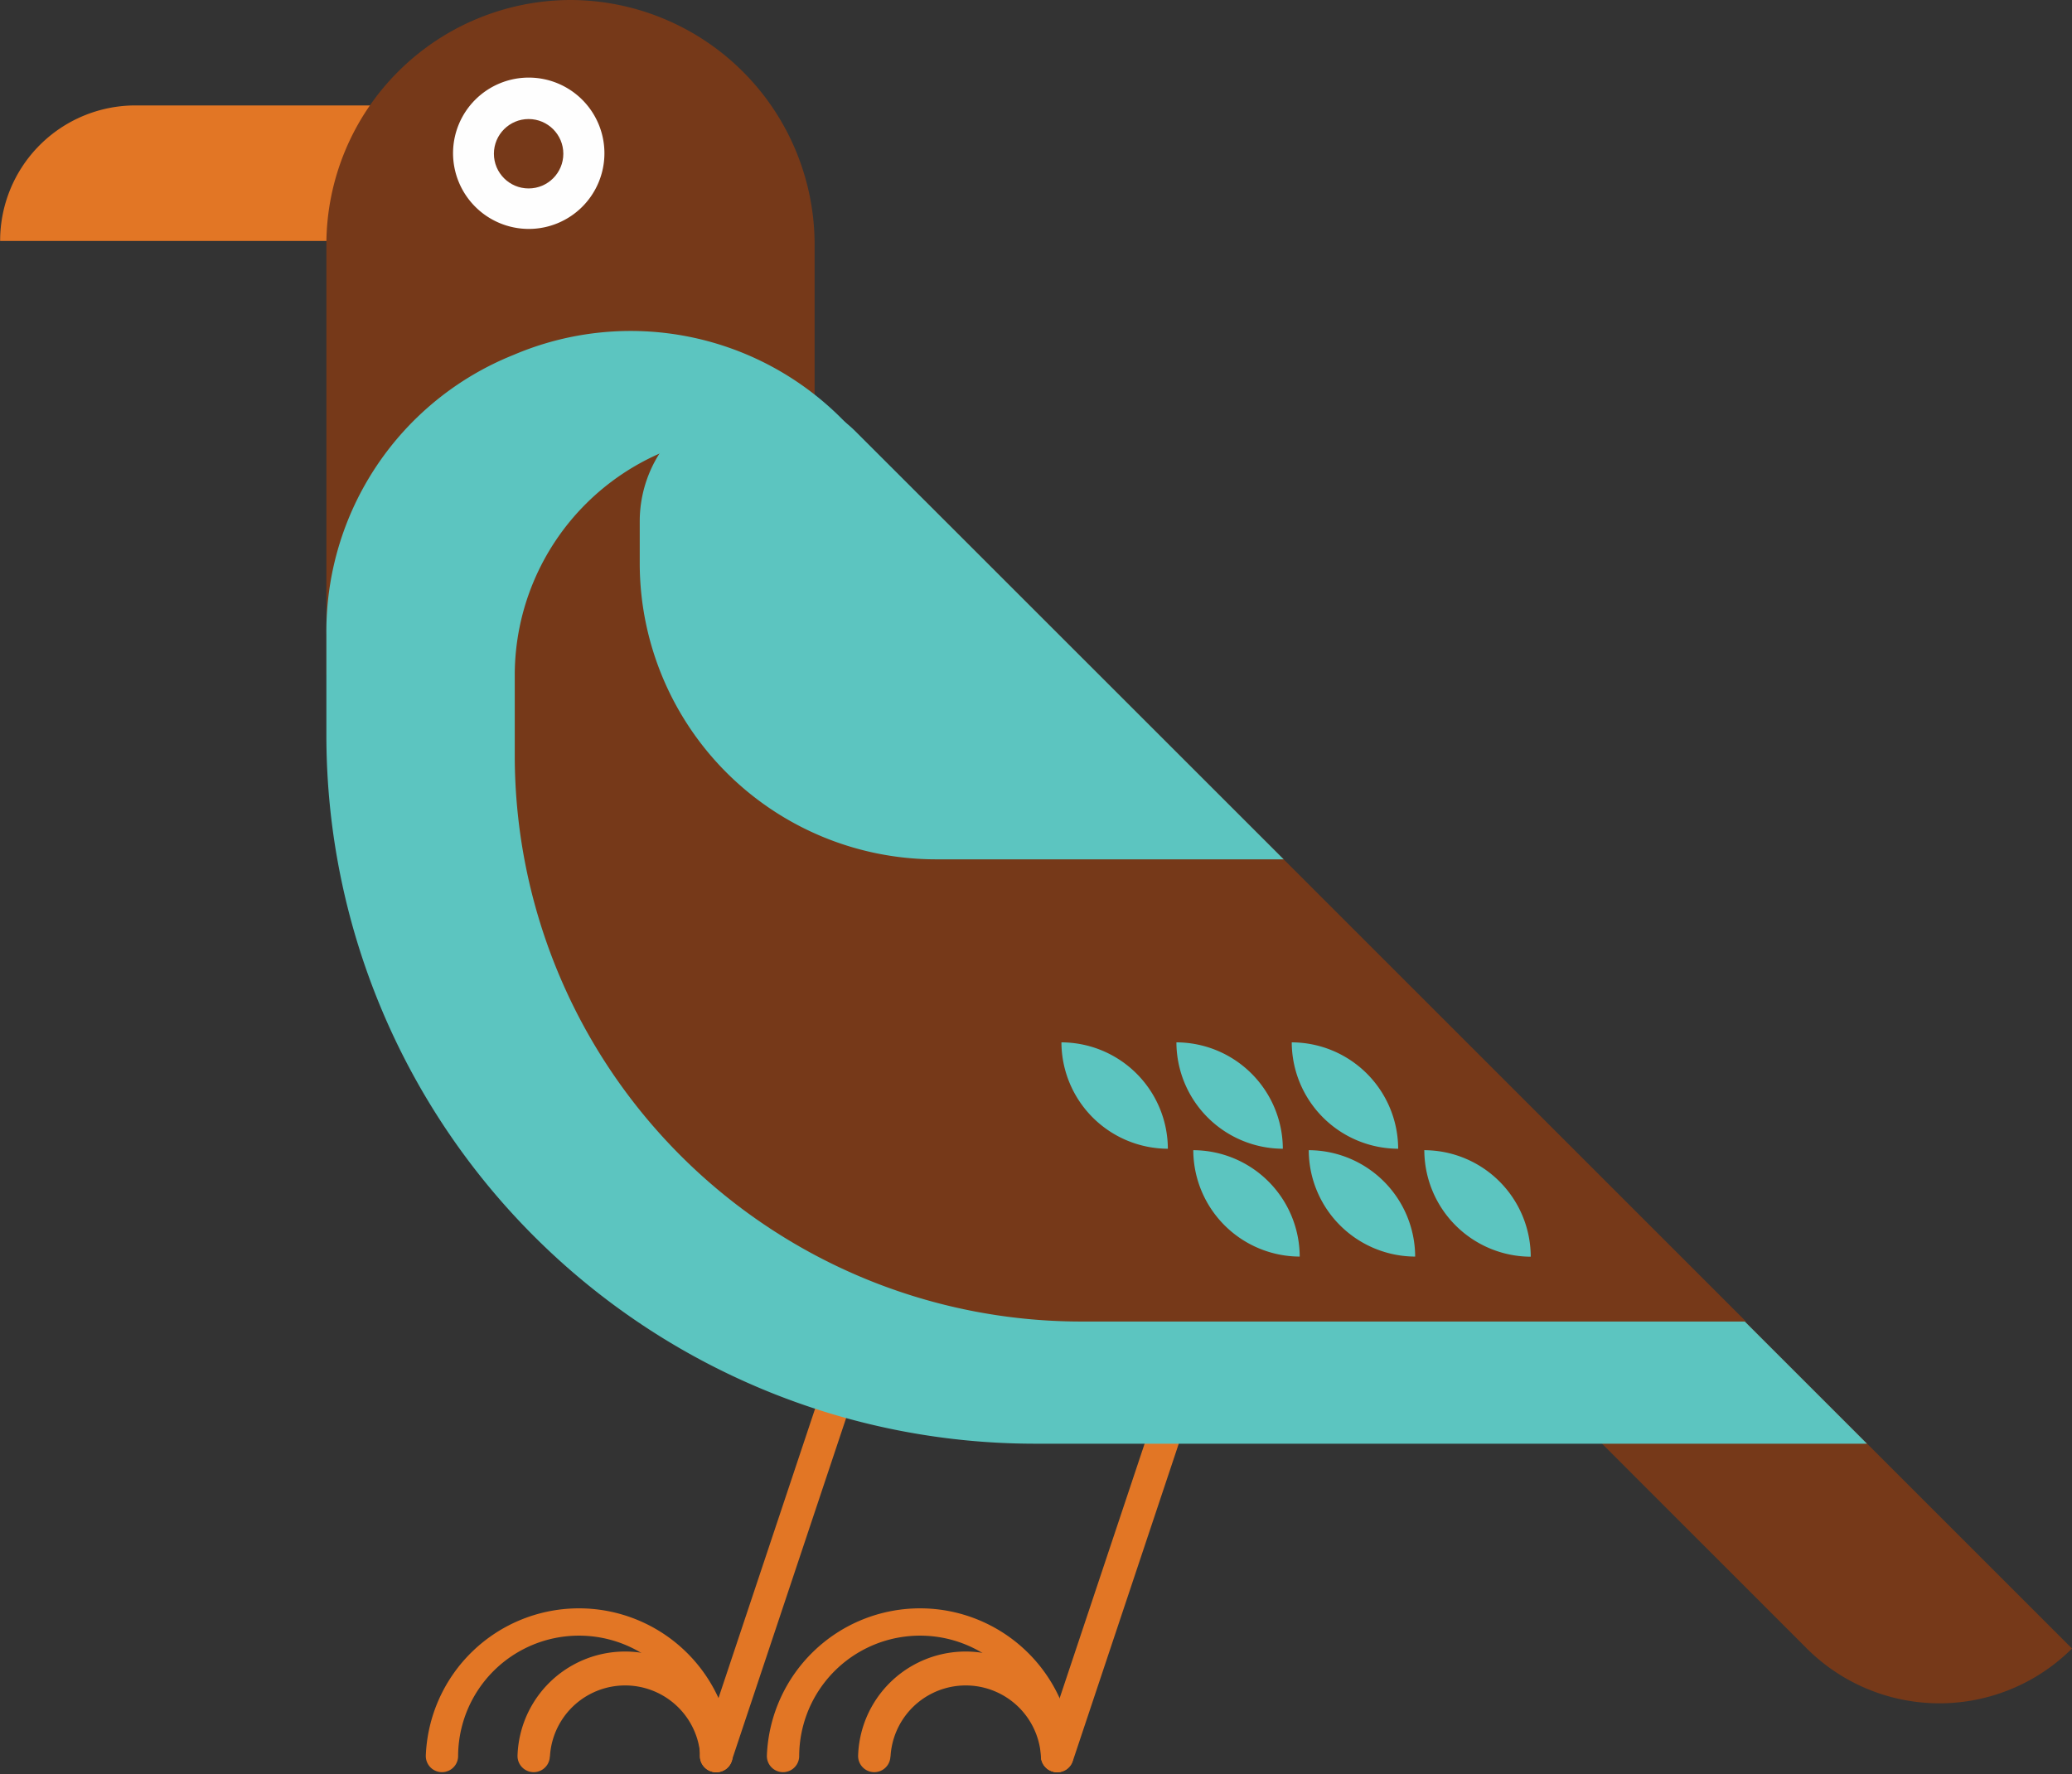 <svg xmlns="http://www.w3.org/2000/svg" viewBox="-0.011 9.5367431640625e-7 171.921 147.255"><rect x="-0.011" y="9.5367431640625e-7" width="171.921" height="147.255" fill="#333333" stroke="none"/><title>Depositphotos_101005170_08</title><g data-name="Layer 2"><g data-name="Layer 1"><path d="M97 113.71a1.34 1.34 0 1 1 2.55.85L89 146.17a1.34 1.34 0 0 1-2.55-.85z" fill="#e27625"/><path d="M73.87 145.78a1.34 1.34 0 1 1-2.68-.08 8.93 8.93 0 0 1 17.85 0 1.34 1.34 0 1 1-2.68.08 6.25 6.25 0 0 0-12.48 0z" fill="#e27625"/><path d="M66.3 145.78a1.34 1.34 0 1 1-2.68-.08 12.72 12.72 0 0 1 25.42 0 1.34 1.34 0 1 1-2.68.08 10 10 0 1 0-20.06 0z" fill="#e27625"/><path d="M68.69 113.71a1.34 1.34 0 1 1 2.55.85l-10.55 31.61a1.34 1.34 0 0 1-2.55-.85z" fill="#e27625"/><path d="M102.3 78.21a7.79 7.79 0 0 1 11 0l58.61 58.61a15.58 15.58 0 0 1-22 0L102.3 89.19a7.79 7.79 0 0 1 0-10.98z" fill="#763919"/><path d="M0 20A11.23 11.23 0 0 1 11.2 8.75h26.51V20z" fill="#e27625"/><path d="M27.07 56h40.51V20.25A20.31 20.31 0 0 0 47.32 0a20.31 20.31 0 0 0-20.25 20.25z" fill="#763919"/><path d="M70 34.92l84.9 84.9H85.75a58.8 58.8 0 0 1-58.68-58.69V52.7a24.72 24.72 0 0 1 15.52-23.24A24.72 24.72 0 0 1 70 34.92z" fill="#5cc5c0"/><path d="M43.86 19a6.28 6.28 0 1 0-6.28-6.28A6.29 6.29 0 0 0 43.86 19z" fill="#fefefe"/><circle cx="43.85" cy="12.76" r="2.88" fill="#763919"/><path d="M77 41.82l67.86 67.86H89.6a47 47 0 0 1-46.9-46.9V56A20.1 20.1 0 0 1 77 41.82z" fill="#763919"/><path d="M45.61 145.78a1.34 1.34 0 1 1-2.68-.08 8.93 8.93 0 0 1 17.85 0 1.34 1.34 0 1 1-2.68.08 6.25 6.25 0 0 0-12.48 0z" fill="#e27625"/><path d="M38 145.78a1.34 1.34 0 1 1-2.68-.08 12.72 12.72 0 0 1 25.42 0 1.34 1.34 0 1 1-2.68.08 10 10 0 1 0-20.06 0z" fill="#e27625"/><path d="M71 35.83l35.5 35.49H77.6a24.58 24.58 0 0 1-24.53-24.53v-3.53A10.51 10.51 0 0 1 71 35.83z" fill="#5cc5c0"/><path d="M99 95.46a8.86 8.86 0 0 1 8.83 8.83A8.86 8.86 0 0 1 99 95.46z" fill="#5cc5c0"/><path d="M108.58 95.46a8.86 8.86 0 0 1 8.83 8.83 8.86 8.86 0 0 1-8.83-8.83z" fill="#5cc5c0"/><path d="M118.12 95.46a8.86 8.86 0 0 1 8.88 8.84 8.86 8.86 0 0 1-8.83-8.83z" fill="#5cc5c0"/><path d="M88.06 86.51a8.86 8.86 0 0 1 8.83 8.83 8.86 8.86 0 0 1-8.83-8.83z" fill="#5cc5c0"/><path d="M97.6 86.51a8.86 8.86 0 0 1 8.83 8.83 8.86 8.86 0 0 1-8.83-8.83z" fill="#5cc5c0"/><path d="M107.15 86.51a8.86 8.86 0 0 1 8.85 8.83 8.86 8.86 0 0 1-8.83-8.83z" fill="#5cc5c0"/></g></g></svg>